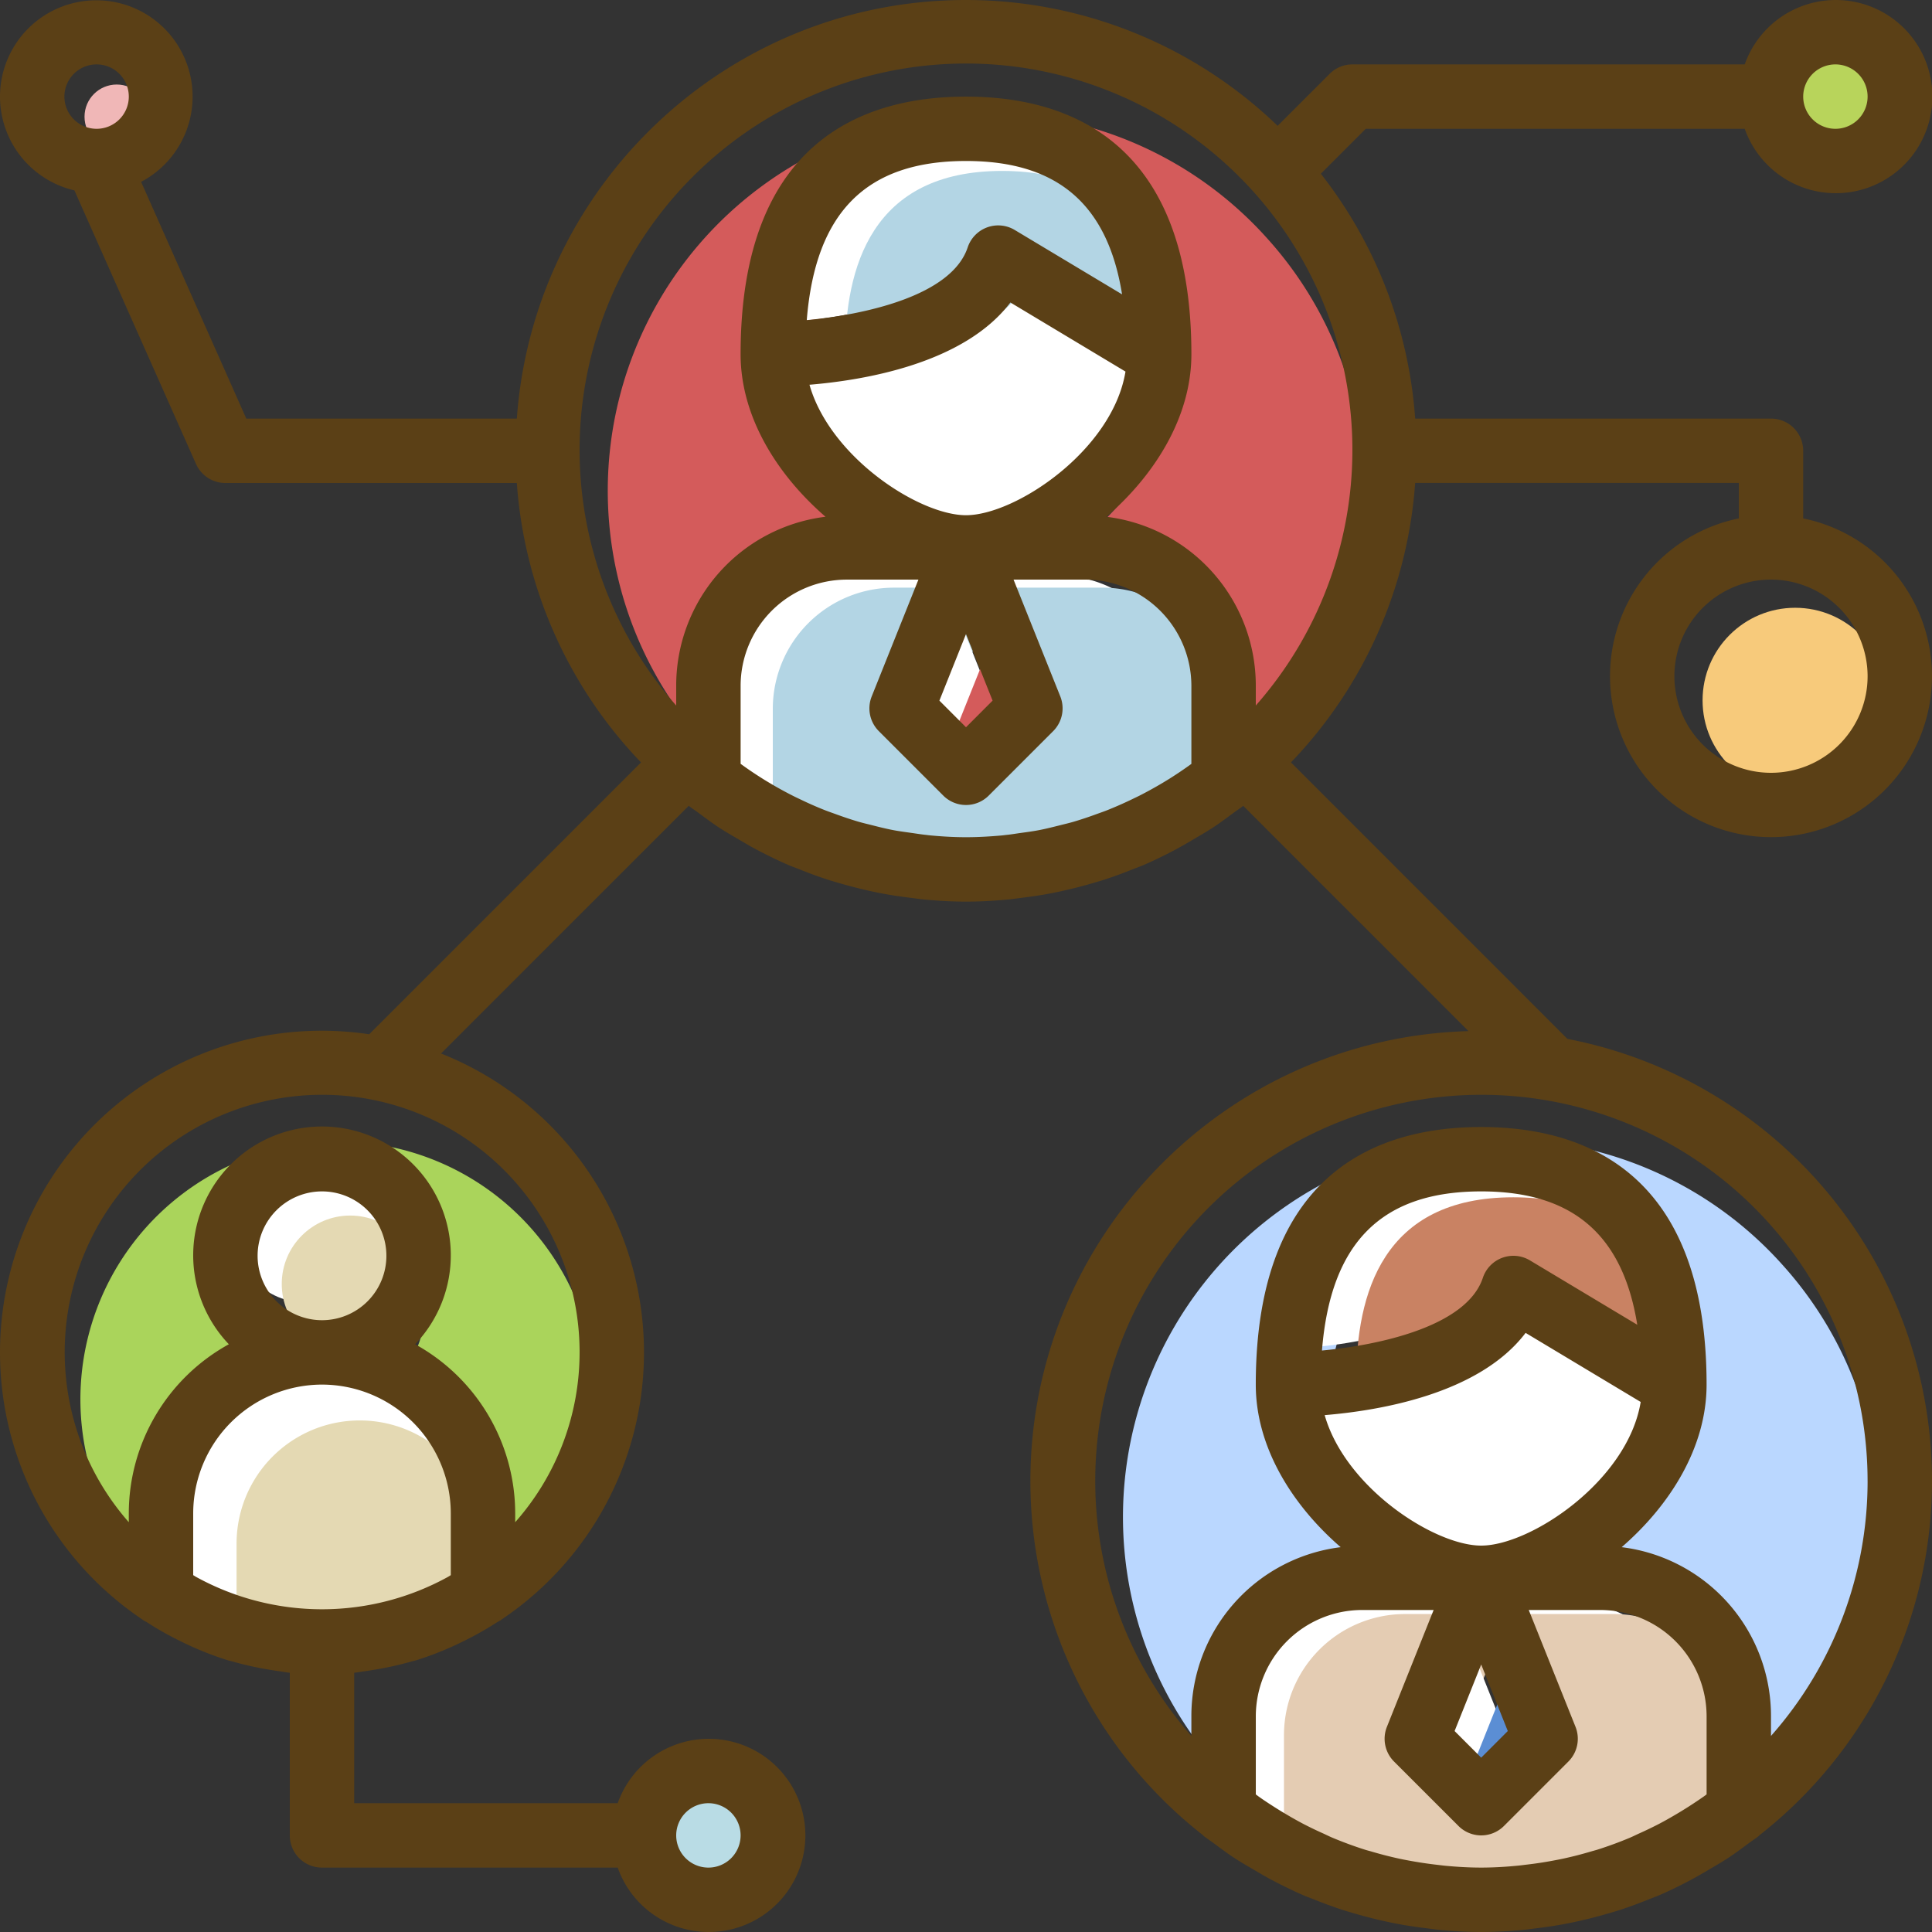 <svg xmlns="http://www.w3.org/2000/svg" width="490.841" height="490.841" viewBox="0 0 490.841 490.841">
    <rect x="0" y="0" width="490.841" height="490.841" fill="#333333" stroke="none"/>
    <defs>
        <style>
            .cls-1{fill:#d45b5b}.cls-2{fill:#fff}.cls-3{fill:#b3d5e4}.cls-4{fill:#aad45b}.cls-5{fill:#e4d9b3}.cls-6{fill:#b9dce5}.cls-7{fill:#f0b7b7}.cls-8{fill:#f7ca7b}.cls-9{fill:#b8d45b}.cls-10{fill:#bad7ff}.cls-11{fill:#e4ccb3}.cls-12{fill:#c98263}.cls-13{fill:#5b8ed4}.cls-14{fill:#5b4016}
        </style>
    </defs>
    <g id="pic_landing_page_1" data-name="pic_landing page_1" transform="translate(-715 -607)">
        <g id="Group_62" data-name="Group 62" transform="translate(869.41 635.632)">
            <path id="Path_43" d="M201.592 208.584c.651.259 1.316.488 1.967.732-.118-.044-.229-.1-.348-.14-.532-.2-1.087-.376-1.619-.592z" class="cls-1" data-name="Path 43" transform="translate(-140.968 -23.192)"/>
            <path id="Path_44" d="M177.961 195.326c-.1-.074-.192-.14-.281-.214.096.074.185.148.281.214z" class="cls-1" data-name="Path 44" transform="translate(-139.157 -22.172)"/>
            <path id="Path_45" d="M185.967 200.737c-.266-.163-.532-.318-.791-.481.259.163.524.318.791.481z" class="cls-1" data-name="Path 45" transform="translate(-139.725 -22.562)"/>
            <path id="Path_46" d="M294.767 200.256c-.266.163-.532.318-.791.481.259-.163.524-.318.791-.481z" class="cls-1" data-name="Path 46" transform="translate(-147.965 -22.562)"/>
            <path id="Path_47" d="M302.3 195.12l-.281.214c.093-.074.181-.147.281-.214z" class="cls-1" data-name="Path 47" transform="translate(-148.574 -22.173)"/>
            <path id="Path_48" d="M194.659 205.484c-.51-.244-1.02-.481-1.531-.732.51.259 1.028.488 1.531.732z" class="cls-1" data-name="Path 48" transform="translate(-140.327 -22.902)"/>
            <path id="Path_49" d="M286.739 204.752c-.5.259-1.02.488-1.531.732.51-.244 1.028-.473 1.531-.732z" class="cls-1" data-name="Path 49" transform="translate(-147.301 -22.902)"/>
            <path id="Path_50" d="M249.448 215.547c.237-.022.481-.037.717-.067-.118.015-.244.007-.362.022s-.237.037-.355.045z" class="cls-1" data-name="Path 50" transform="translate(-144.593 -23.715)"/>
            <path id="Path_51" d="M267.608 212.169c.569-.155 1.146-.3 1.715-.473-.355.1-.725.177-1.08.281-.214.059-.421.133-.635.192z" class="cls-1" data-name="Path 51" transform="translate(-145.968 -23.428)"/>
            <path id="Path_52" d="M276.272 209.316c.658-.244 1.324-.473 1.967-.732-.532.214-1.087.392-1.627.592a2.34 2.34 0 0 1-.34.14z" class="cls-1" data-name="Path 52" transform="translate(-146.624 -23.192)"/>
            <path id="Path_53" d="M258.656 214.261c.436-.081.865-.148 1.3-.237-.237.044-.481.067-.71.111-.198.037-.39.089-.59.126z" class="cls-1" data-name="Path 53" transform="translate(-145.29 -23.604)"/>
            <path id="Path_54" d="M229.776 215.48l.717.067c-.118-.007-.237-.037-.355-.044s-.244-.008-.362-.023z" class="cls-1" data-name="Path 54" transform="translate(-143.103 -23.715)"/>
            <path id="Path_55" d="M210.536 211.7c.569.17 1.146.318 1.715.473-.214-.059-.421-.133-.636-.192-.362-.108-.724-.174-1.079-.281z" class="cls-1" data-name="Path 55" transform="translate(-141.645 -23.428)"/>
            <path id="Path_56" d="M219.936 214.024c.429.089.865.155 1.3.237-.2-.037-.392-.089-.592-.126-.235-.044-.471-.067-.708-.111z" class="cls-1" data-name="Path 56" transform="translate(-142.357 -23.604)"/>
            <path id="Path_57" d="M253.336 214.99c1.649-.214 3.3-.414 4.917-.71-1.272.237-2.581.37-3.874.555-.348.044-.688.11-1.043.155z" class="cls-1" data-name="Path 57" transform="translate(-144.887 -23.624)"/>
            <path id="Path_58" d="M211.7 212c.214.059.421.133.636.192.614.17 1.25.288 1.871.451-.832-.214-1.675-.406-2.507-.643z" class="cls-1" data-name="Path 58" transform="translate(-141.734 -23.451)"/>
            <path id="Path_59" d="M254.472 214.824c1.294-.185 2.6-.318 3.874-.555.2-.037.392-.089.592-.126-1.479.275-2.98.474-4.466.681z" class="cls-1" data-name="Path 59" transform="translate(-144.973 -23.614)"/>
            <path id="Path_60" d="M221.344 214.28c1.619.3 3.268.5 4.917.71-.348-.044-.7-.111-1.043-.163-1.293-.177-2.602-.318-3.874-.547z" class="cls-1" data-name="Path 60" transform="translate(-142.464 -23.624)"/>
            <path id="Path_61" d="M265.584 212.643c.621-.155 1.257-.281 1.871-.451.214-.059.421-.133.636-.192-.829.237-1.671.429-2.507.643z" class="cls-1" data-name="Path 61" transform="translate(-145.815 -23.451)"/>
            <path id="Path_62" d="M240 215.962c2.95 0 5.856-.155 8.732-.414.118-.007.237-.037.355-.044-2.994.281-6.018.458-9.087.458z" class="cls-1" data-name="Path 62" transform="translate(-143.877 -23.717)"/>
            <path id="Path_63" d="M263.624 213.125a88.75 88.75 0 0 0 3.682-.917c-.614.17-1.25.288-1.871.451s-1.197.325-1.811.466z" class="cls-1" data-name="Path 63" transform="translate(-145.666 -23.467)"/>
            <path id="Path_64" d="M212.392 212.208c1.213.34 2.447.628 3.682.917-.606-.14-1.205-.311-1.812-.466s-1.256-.281-1.87-.451z" class="cls-1" data-name="Path 64" transform="translate(-141.786 -23.467)"/>
            <path id="Path_65" d="M275.76 209.527c.155-.059.318-.1.473-.163.118-.044.229-.1.348-.14-.274.111-.547.207-.821.303z" class="cls-1" data-name="Path 65" transform="translate(-146.586 -23.241)"/>
            <path id="Path_66" d="M197.783 206.99c-.436-.192-.85-.421-1.279-.614.429.2.843.424 1.279.614z" class="cls-1" data-name="Path 66" transform="translate(-140.583 -23.025)"/>
            <path id="Path_67" d="M273.144 210.426a90.706 90.706 0 0 0 2.891-1.05c-.155.059-.318.1-.473.163-.806.295-1.605.613-2.418.887z" class="cls-1" data-name="Path 67" transform="translate(-146.387 -23.252)"/>
            <path id="Path_68" d="M230.523 215.548c2.876.259 5.782.414 8.732.414-3.069 0-6.093-.177-9.087-.458.118.007.232.037.355.044z" class="cls-1" data-name="Path 68" transform="translate(-143.132 -23.717)"/>
            <path id="Path_69" d="M283.4 206.376c-.429.2-.85.421-1.279.614.428-.19.842-.414 1.279-.614z" class="cls-1" data-name="Path 69" transform="translate(-147.067 -23.025)"/>
            <path id="Path_70" d="M220.7 214.144c.2.037.392.089.592.126 1.272.237 2.581.37 3.874.555-1.49-.208-2.991-.407-4.466-.681z" class="cls-1" data-name="Path 70" transform="translate(-142.416 -23.614)"/>
            <path id="Path_71" d="M203.728 209.376c.961.362 1.922.717 2.891 1.05-.813-.274-1.612-.592-2.418-.887-.155-.052-.318-.104-.473-.163z" class="cls-1" data-name="Path 71" transform="translate(-141.13 -23.252)"/>
            <path id="Path_72" d="M248.732 215.552z" class="cls-1" data-name="Path 72" transform="translate(-143.877 -23.72)"/>
            <path id="Path_73" d="M203.352 209.232c.118.044.229.1.348.14.155.059.318.1.473.163-.273-.103-.547-.199-.821-.303z" class="cls-1" data-name="Path 73" transform="translate(-141.101 -23.242)"/>
            <path id="Path_74" d="M239.284 215.966z" class="cls-1" data-name="Path 74" transform="translate(-143.161 -23.72)"/>
            <path id="Path_75" d="M200.264 207.992c.414.17.806.377 1.227.547.532.214 1.087.392 1.627.592a96.87 96.87 0 0 1-2.854-1.139z" class="cls-1" data-name="Path 75" transform="translate(-140.867 -23.148)"/>
            <path id="Path_76" d="M276.648 209.139c.54-.2 1.087-.384 1.627-.592.414-.17.813-.377 1.227-.547-.946.384-1.893.769-2.854 1.139z" class="cls-1" data-name="Path 76" transform="translate(-146.653 -23.148)"/>
            <path id="Path_77" d="M278.408 208.467c1.154-.458 2.3-.924 3.423-1.427-.717.318-1.471.577-2.2.88-.41.18-.809.38-1.223.547z" class="cls-1" data-name="Path 77" transform="translate(-146.786 -23.075)"/>
            <path id="Path_78" d="M227.48 215.152c.71.089 1.4.229 2.122.3.118.015.244.007.362.022-.835-.074-1.656-.218-2.484-.322z" class="cls-1" data-name="Path 78" transform="translate(-142.929 -23.69)"/>
            <path id="Path_79" d="M197.888 207.04c1.131.5 2.277.969 3.423 1.427-.414-.17-.813-.377-1.227-.547-.725-.303-1.479-.555-2.196-.88z" class="cls-1" data-name="Path 79" transform="translate(-140.687 -23.075)"/>
            <path id="Path_80" d="M175.595 193.522v-.111c-1.678-1.316-3.357-2.632-4.947-4.059q3.128 2.806 6.492 5.331c-.148-.111-.274-.237-.421-.348-.363-.28-.762-.535-1.124-.813z" class="cls-1" data-name="Path 80" transform="translate(-138.624 -21.736)"/>
            <path id="Path_81" d="M269.464 211.606c1.146-.34 2.27-.717 3.4-1.094-.592.2-1.205.362-1.8.555-.543.17-1.064.384-1.6.539z" class="cls-1" data-name="Path 81" transform="translate(-146.109 -23.338)"/>
            <path id="Path_82" d="M206.856 210.512c1.131.377 2.255.762 3.4 1.094-.54-.163-1.057-.37-1.59-.54-.605-.192-1.218-.354-1.81-.554z" class="cls-1" data-name="Path 82" transform="translate(-141.367 -23.338)"/>
            <path id="Path_83" d="M232.123 8a96.028 96.028 0 0 0-64.1 167.616c1.59 1.427 3.268 2.743 4.947 4.059v-21.553a31.82 31.82 0 0 1 31.817-31.817h27.336c-15.683 0-44.364-19.86-44.364-44.364s7.394-51.759 44.364-51.759 44.364 27.255 44.364 51.759-28.682 44.364-44.364 44.364h27.336a31.82 31.82 0 0 1 31.817 31.817v21.554c1.678-1.316 3.357-2.632 4.947-4.059a95.774 95.774 0 0 0 7.394-135.592A95.816 95.816 0 0 0 232.123 8z" class="cls-1" data-name="Path 83" transform="translate(-136 -8)"/>
            <path id="Path_84" d="M303.873 193.4v.111c-.362.288-.762.532-1.131.813-.148.111-.274.237-.421.348q3.372-2.529 6.492-5.331c-1.583 1.43-3.262 2.746-4.94 4.059z" class="cls-1" data-name="Path 84" transform="translate(-148.597 -21.735)"/>
            <path id="Path_85" d="M300.576 196.207c.436-.311.9-.584 1.331-.909.1-.074.192-.141.281-.214.148-.111.274-.237.422-.348-.666.51-1.354.983-2.034 1.471z" class="cls-1" data-name="Path 85" transform="translate(-148.465 -22.144)"/>
            <path id="Path_86" d="M295.475 199.441c-.222.14-.421.3-.643.444a97.096 97.096 0 0 0 6.64-4.533c-.429.318-.895.592-1.331.909-1.531 1.095-3.069 2.167-4.666 3.18z" class="cls-1" data-name="Path 86" transform="translate(-148.03 -22.19)"/>
            <path id="Path_87" d="M268.3 211.933c.355-.1.725-.17 1.079-.281.54-.163 1.057-.37 1.59-.54-.884.281-1.769.562-2.669.821z" class="cls-1" data-name="Path 87" transform="translate(-146.02 -23.384)"/>
            <path id="Path_88" d="M283.5 206.314c.532-.244 1.057-.51 1.582-.762-.17.081-.355.155-.525.237-.357.162-.698.355-1.057.525z" class="cls-1" data-name="Path 88" transform="translate(-147.172 -22.963)"/>
            <path id="Path_89" d="M284.64 205.679c.17-.081.355-.148.525-.237.51-.244 1.02-.481 1.531-.732.311-.155.6-.348.909-.51a85.254 85.254 0 0 1-2.965 1.479z" class="cls-1" data-name="Path 89" transform="translate(-147.258 -22.86)"/>
            <path id="Path_90" d="M292.728 201.344c.377-.222.776-.414 1.146-.643.266-.163.532-.318.791-.481.222-.14.429-.3.643-.444-.842.54-1.708 1.05-2.58 1.568z" class="cls-1" data-name="Path 90" transform="translate(-147.871 -22.525)"/>
            <path id="Path_91" d="M287.773 203.941c-.311.163-.6.348-.909.51a96.105 96.105 0 0 0 6.566-3.675c-.37.229-.769.421-1.146.643a101.173 101.173 0 0 1-4.511 2.522z" class="cls-1" data-name="Path 91" transform="translate(-147.427 -22.601)"/>
            <path id="Path_92" d="M260.064 213.962c1.109-.214 2.2-.5 3.29-.762-.436.1-.88.192-1.316.288-.665.141-1.309.341-1.974.474z" class="cls-1" data-name="Path 92" transform="translate(-145.397 -23.542)"/>
            <path id="Path_93" d="M250.224 215.447c.969-.1 1.915-.274 2.876-.4-.251.03-.5.067-.754.1-.71.086-1.405.234-2.122.3z" class="cls-1" data-name="Path 93" transform="translate(-144.651 -23.682)"/>
            <path id="Path_94" d="M208.808 211.112c.54.17 1.05.384 1.59.54.355.1.725.177 1.08.281-.895-.259-1.778-.54-2.67-.821z" class="cls-1" data-name="Path 94" transform="translate(-141.515 -23.384)"/>
            <path id="Path_95" d="M249.832 215.477c.118-.015.244-.007.362-.022.717-.074 1.4-.214 2.122-.3-.828.101-1.648.245-2.484.322z" class="cls-1" data-name="Path 95" transform="translate(-144.622 -23.69)"/>
            <path id="Path_96" d="M194.784 205.544c.525.251 1.05.518 1.582.762-.355-.163-.7-.355-1.057-.525-.17-.081-.348-.148-.525-.237z" class="cls-1" data-name="Path 96" transform="translate(-140.452 -22.962)"/>
            <path id="Path_97" d="M216.376 213.2c1.094.259 2.181.54 3.29.762-.665-.133-1.309-.325-1.974-.473-.436-.097-.88-.189-1.316-.289z" class="cls-1" data-name="Path 97" transform="translate(-142.088 -23.542)"/>
            <path id="Path_98" d="M192.152 204.2c.311.163.6.348.909.51.5.259 1.02.488 1.531.732.17.081.355.155.525.237a85.254 85.254 0 0 1-2.965-1.479z" class="cls-1" data-name="Path 98" transform="translate(-140.253 -22.86)"/>
            <path id="Path_99" d="M187.178 201.419c-.377-.222-.776-.414-1.146-.643a96.966 96.966 0 0 0 6.566 3.675c-.311-.155-.6-.348-.909-.51a98.978 98.978 0 0 1-4.511-2.522z" class="cls-1" data-name="Path 99" transform="translate(-139.789 -22.601)"/>
            <path id="Path_100" d="M226.664 215.048c.961.126 1.908.3 2.876.4-.717-.074-1.4-.214-2.122-.3-.251-.033-.503-.063-.754-.1z" class="cls-1" data-name="Path 100" transform="translate(-142.867 -23.682)"/>
            <path id="Path_101" d="M217.8 213.512c.665.148 1.309.34 1.974.473.237.044.481.067.71.111-.902-.17-1.789-.396-2.684-.584z" class="cls-1" data-name="Path 101" transform="translate(-142.196 -23.566)"/>
            <path id="Path_102" d="M179.315 196.253c-.436-.311-.9-.584-1.331-.909a96.38 96.38 0 0 0 6.64 4.533c-.222-.14-.429-.3-.643-.444-1.598-1.006-3.136-2.078-4.666-3.18z" class="cls-1" data-name="Path 102" transform="translate(-139.18 -22.19)"/>
            <path id="Path_103" d="M177.224 194.744c.148.111.274.237.421.348l.281.214c.429.318.895.592 1.331.909-.68-.495-1.368-.968-2.033-1.471z" class="cls-1" data-name="Path 103" transform="translate(-139.122 -22.144)"/>
            <path id="Path_104" d="M259.3 214.1c.237-.044.481-.059.71-.111.665-.133 1.309-.325 1.974-.473-.899.184-1.784.41-2.684.584z" class="cls-1" data-name="Path 104" transform="translate(-145.339 -23.566)"/>
            <path id="Path_105" d="M184.472 199.776c.222.14.421.3.643.444.266.163.532.318.791.481.37.229.769.421 1.146.643-.865-.518-1.73-1.028-2.58-1.568z" class="cls-1" data-name="Path 105" transform="translate(-139.671 -22.525)"/>
            <path id="Path_106" d="M303.907 193.855v-.111c-.384.3-.739.636-1.131.932.37-.289.769-.54 1.131-.821z" class="cls-1" data-name="Path 106" transform="translate(-148.632 -22.068)"/>
            <path id="Path_107" d="M225.528 214.88c.348.052.7.111 1.043.163.251.03.5.067.754.1-.599-.078-1.191-.182-1.797-.263z" class="cls-1" data-name="Path 107" transform="translate(-142.781 -23.669)"/>
            <path id="Path_108" d="M214.416 212.7c.606.155 1.2.325 1.812.466.436.1.88.192 1.316.288-1.05-.233-2.093-.492-3.128-.754z" class="cls-1" data-name="Path 108" transform="translate(-141.939 -23.504)"/>
            <path id="Path_109" d="M300.194 196.328z" class="cls-1" data-name="Path 109" transform="translate(-148.083 -22.264)"/>
            <path id="Path_110" d="M204.24 209.552c.806.3 1.6.614 2.418.887.592.2 1.205.362 1.8.555a92.254 92.254 0 0 1-4.218-1.442z" class="cls-1" data-name="Path 110" transform="translate(-141.169 -23.266)"/>
            <path id="Path_111" d="M252.52 215.131c.251-.03.5-.067.754-.1.348-.044.7-.111 1.043-.163-.599.093-1.191.196-1.797.263z" class="cls-1" data-name="Path 111" transform="translate(-144.825 -23.669)"/>
            <path id="Path_112" d="M187.272 201.472q2.218 1.32 4.51 2.521-2.295-1.193-4.51-2.521z" class="cls-1" data-name="Path 112" transform="translate(-139.883 -22.654)"/>
            <path id="Path_113" d="M262.2 213.45c.436-.1.88-.185 1.316-.288.606-.14 1.205-.311 1.812-.466a87.407 87.407 0 0 1-3.128.754z" class="cls-1" data-name="Path 113" transform="translate(-145.559 -23.504)"/>
            <path id="Path_114" d="M292.358 201.472q-2.218 1.32-4.51 2.521a98.393 98.393 0 0 0 4.51-2.521z" class="cls-1" data-name="Path 114" transform="translate(-147.501 -22.654)"/>
        </g>
        <path id="Path_163" d="M244.467 206.822c.587-.072 1.16-.165 1.739-.251 1.446-.2 2.892-.394 4.316-.659.873-.165 1.732-.372 2.6-.565a84.49 84.49 0 0 0 3.028-.73c.809-.208 1.625-.4 2.427-.623.873-.251 1.732-.523 2.591-.795a84.394 84.394 0 0 0 4.087-1.4c.265-.1.53-.193.795-.293a90.87 90.87 0 0 0 2.756-1.1q2.223-.923 4.4-1.961a95.87 95.87 0 0 0 2.87-1.432 99.018 99.018 0 0 0 4.366-2.441c.837-.5 1.682-.995 2.505-1.518a97.475 97.475 0 0 0 4.517-3.085c.659-.472 1.324-.931 1.968-1.417.379-.286.723-.608 1.1-.9v-20.865A30.774 30.774 0 0 0 259.727 136h-26.463l14.316 35.79-14.316 14.316-14.316-14.316L233.264 136H206.8a30.8 30.8 0 0 0-30.8 30.8v20.866c.372.293.716.616 1.1.9.644.487 1.31.945 1.968 1.417a96.095 96.095 0 0 0 4.517 3.085c.823.523 1.668 1.016 2.505 1.518q2.147 1.278 4.366 2.441c.945.494 1.9.966 2.87 1.432a84.372 84.372 0 0 0 4.4 1.961c.916.379 1.832.752 2.756 1.1.265.1.53.193.795.293 1.346.5 2.713.959 4.087 1.4.859.272 1.718.544 2.591.795.8.229 1.618.415 2.427.623q1.5.387 3.028.73c.866.193 1.725.4 2.6.565 1.424.265 2.87.458 4.316.659.58.079 1.16.179 1.739.251.8.1 1.6.236 2.405.308 2.906.265 5.834.437 8.8.437s5.9-.172 8.8-.444c.8-.079 1.595-.215 2.397-.315z" class="cls-2" data-name="Path 163" transform="translate(724.088 617.23)"/>
        <path id="Path_115" d="M244.467 206.822c.587-.072 1.16-.165 1.739-.251 1.446-.2 2.892-.394 4.316-.659.873-.165 1.732-.372 2.6-.565a84.49 84.49 0 0 0 3.028-.73c.809-.208 1.625-.4 2.427-.623.873-.251 1.732-.523 2.591-.795a84.394 84.394 0 0 0 4.087-1.4c.265-.1.53-.193.795-.293a90.87 90.87 0 0 0 2.756-1.1q2.223-.923 4.4-1.961a95.87 95.87 0 0 0 2.87-1.432 99.018 99.018 0 0 0 4.366-2.441c.837-.5 1.682-.995 2.505-1.518a97.475 97.475 0 0 0 4.517-3.085c.659-.472 1.324-.931 1.968-1.417.379-.286.723-.608 1.1-.9v-20.865A30.774 30.774 0 0 0 259.727 136h-26.463l14.316 35.79-14.316 14.316-14.316-14.316L233.264 136H206.8a30.8 30.8 0 0 0-30.8 30.8v20.866c.372.293.716.616 1.1.9.644.487 1.31.945 1.968 1.417a96.095 96.095 0 0 0 4.517 3.085c.823.523 1.668 1.016 2.505 1.518q2.147 1.278 4.366 2.441c.945.494 1.9.966 2.87 1.432a84.372 84.372 0 0 0 4.4 1.961c.916.379 1.832.752 2.756 1.1.265.1.53.193.795.293 1.346.5 2.713.959 4.087 1.4.859.272 1.718.544 2.591.795.8.229 1.618.415 2.427.623q1.5.387 3.028.73c.866.193 1.725.4 2.6.565 1.424.265 2.87.458 4.316.659.58.079 1.16.179 1.739.251.8.1 1.6.236 2.405.308 2.906.265 5.834.437 8.8.437s5.9-.172 8.8-.444c.8-.079 1.595-.215 2.397-.315z" class="cls-3" data-name="Path 115" transform="translate(735.336 620.298)"/>
        <g id="Group_63" data-name="Group 63" transform="translate(894.975 805.111)">
            <path id="Path_116" d="M195.36 205.8c.393.188.769.4 1.17.581.475.221.941.466 1.415.679.794.352 1.628.638 2.438.973q-2.552-1.043-5.023-2.233z" class="cls-1" data-name="Path 116" transform="translate(-175.563 -193.464)"/>
            <path id="Path_117" d="M179.424 196.328c1.693 1.219 3.395 2.405 5.162 3.526a106.22 106.22 0 0 1-5.162-3.526z" class="cls-1" data-name="Path 117" transform="translate(-175.923 -193.677)"/>
            <path id="Path_118" d="M279.736 208.041c.81-.335 1.636-.622 2.438-.974.483-.213.941-.466 1.415-.679.393-.18.777-.393 1.17-.581q-2.479 1.179-5.023 2.234z" class="cls-1" data-name="Path 118" transform="translate(-173.657 -193.463)"/>
            <path id="Path_119" d="M271.192 211.147c.663-.213 1.342-.393 2-.614.9-.3 1.783-.654 2.675-.982a101.254 101.254 0 0 1-4.675 1.596z" class="cls-1" data-name="Path 119" transform="translate(-173.85 -193.379)"/>
            <path id="Path_120" d="M177.252 194.767c-.434-.327-.826-.7-1.252-1.031v.123c.4.319.843.597 1.252.908z" class="cls-1" data-name="Path 120" transform="translate(-176 -193.736)"/>
        </g>
        <path id="Path_162" d="M238.558 58.6l33.256 19.953c0-22.042-6.651-46.558-39.907-46.558S192 56.516 192 78.558c0 0 39.907 0 46.558-19.958z" class="cls-2" data-name="Path 162" transform="translate(720.307 610.249)"/>
        <path id="Path_121" d="M290.168 88.542L249.265 64C241.084 88.542 192 88.542 192 88.542c0 27.111 31.733 49.084 49.084 49.084s49.084-21.973 49.084-49.084z" class="cls-2" data-name="Path 121" transform="translate(719.336 608.445)"/>
        <path id="Path_122" d="M238.558 58.6l33.256 19.953c0-22.042-6.651-46.558-39.907-46.558S192 56.516 192 78.558c0 0 39.907 0 46.558-19.958z" class="cls-3" data-name="Path 122" transform="translate(737.691 618.43)"/>
        <path id="Path_164" d="M233.717 170.008l9.717-9.717L233.717 136 224 160.292z" class="cls-2" data-name="Path 164" transform="translate(726.19 631.283)"/>
        <path id="Path_123" d="M233.717 170.008l9.717-9.717L233.717 136 224 160.292z" class="cls-1" data-name="Path 123" transform="translate(733.348 633.328)"/>
        <path id="Path_124" d="M387.431 470.144c-2 .376-4.041.671-6.095.933 2.045-.27 4.082-.557 6.095-.933z" class="cls-1" data-name="Path 124" transform="translate(723.612 617.618)"/>
        <path id="Path_125" d="M325.919 463.055c-.483-.213-.941-.466-1.415-.679.474.224.933.466 1.415.679z" class="cls-1" data-name="Path 125" transform="translate(722.329 617.443)"/>
        <path id="Path_126" d="M354.8 471.069c-2.045-.262-4.082-.556-6.095-.933 2.011.385 4.048.671 6.095.933z" class="cls-1" data-name="Path 126" transform="translate(722.875 617.618)"/>
        <path id="Path_127" d="M378.054 471.5c-3.313.311-6.659.507-10.054.507 3.4.004 6.741-.192 10.054-.507z" class="cls-1" data-name="Path 127" transform="translate(723.311 617.649)"/>
        <path id="Path_128" d="M396.4 468c-1.579.442-3.166.851-4.777 1.227 1.613-.376 3.2-.777 4.777-1.227z" class="cls-1" data-name="Path 128" transform="translate(723.845 617.57)"/>
        <path id="Path_129" d="M368.222 472.011c-3.4 0-6.741-.2-10.054-.507 3.313.311 6.659.507 10.054.507z" class="cls-1" data-name="Path 129" transform="translate(723.089 617.649)"/>
        <path id="Path_130" d="M404.727 465.232c-1.194.45-2.372.908-3.583 1.309 1.211-.409 2.397-.859 3.583-1.309z" class="cls-1" data-name="Path 130" transform="translate(724.06 617.507)"/>
        <path id="Path_131" d="M334.935 466.541c-1.211-.409-2.4-.867-3.583-1.309 1.186.45 2.372.9 3.583 1.309z" class="cls-1" data-name="Path 131" transform="translate(722.483 617.507)"/>
        <path id="Path_132" d="M344.482 469.227q-2.405-.564-4.778-1.227c1.579.45 3.166.851 4.778 1.227z" class="cls-1" data-name="Path 132" transform="translate(722.672 617.57)"/>
        <path id="Path_133" d="M411.535 462.376c-.474.221-.941.466-1.415.679.475-.213.933-.455 1.415-.679z" class="cls-1" data-name="Path 133" transform="translate(724.262 617.443)"/>
        <path id="Path_134" d="M358.247 471.514c-1.211-.115-2.389-.311-3.583-.466 1.194.152 2.372.352 3.583.466z" class="cls-1" data-name="Path 134" transform="translate(723.01 617.638)"/>
        <path id="Path_135" d="M381.415 471.048c-1.194.155-2.381.352-3.583.466 1.211-.114 2.389-.314 3.583-.466z" class="cls-1" data-name="Path 135" transform="translate(723.533 617.638)"/>
        <path id="Path_136" d="M410.235 463.04c-1.824.818-3.706 1.522-5.587 2.241 1.882-.711 3.763-1.431 5.587-2.241z" class="cls-1" data-name="Path 136" transform="translate(724.139 617.458)"/>
        <path id="Path_137" d="M401.254 466.512c-1.628.556-3.289 1.047-4.957 1.522 1.668-.475 3.32-.974 4.957-1.522z" class="cls-1" data-name="Path 137" transform="translate(723.95 617.536)"/>
        <path id="Path_138" d="M391.722 469.2c-1.473.344-2.937.679-4.434.957a95.97 95.97 0 0 0 4.434-.957z" class="cls-1" data-name="Path 138" transform="translate(723.747 617.597)"/>
        <path id="Path_139" d="M339.814 468.034a100.688 100.688 0 0 1-4.957-1.522 112.38 112.38 0 0 0 4.957 1.522z" class="cls-1" data-name="Path 139" transform="translate(722.563 617.536)"/>
        <path id="Path_140" d="M348.8 470.165c-1.489-.278-2.961-.614-4.434-.957 1.475.335 2.947.671 4.434.957z" class="cls-1" data-name="Path 140" transform="translate(722.777 617.597)"/>
        <path id="Path_141" d="M331.475 465.281c-1.882-.712-3.763-1.423-5.587-2.241 1.824.81 3.706 1.53 5.587 2.241z" class="cls-1" data-name="Path 141" transform="translate(722.36 617.458)"/>
        <path id="Path_147" d="M110.3 401.344a72.277 72.277 0 0 1-9.031 3.534 74.081 74.081 0 0 0 9.031-3.534z" class="cls-1" data-name="Path 147" transform="translate(717.287 616.064)"/>
        <path id="Path_148" d="M37.11 365.885A36.392 36.392 0 0 1 73.5 329.5a21.833 21.833 0 1 1 21.83-21.835A21.831 21.831 0 0 1 73.5 329.5a36.392 36.392 0 0 1 36.388 36.388v18.063a66.9 66.9 0 0 1-7.343 4.192 65.5 65.5 0 1 0-58.089 0 65.735 65.735 0 0 1-7.343-4.192z" class="cls-4" data-name="Path 148" transform="translate(727.428 633.079)"/>
        <path id="Path_149" d="M58.927 404.878a73.055 73.055 0 0 1-9.031-3.534 74.081 74.081 0 0 0 9.031 3.534z" class="cls-1" data-name="Path 149" transform="translate(716.127 616.064)"/>
        <path id="Path_150" d="M101.431 404.808a74.148 74.148 0 0 1-9.367 2.152 72.448 72.448 0 0 0 9.367-2.152z" class="cls-1" data-name="Path 150" transform="translate(717.079 616.142)"/>
        <path id="Path_151" d="M80 408.017a73.941 73.941 0 0 0 9.948-.753 73.941 73.941 0 0 1-9.948.753z" class="cls-1" data-name="Path 151" transform="translate(716.807 616.198)"/>
        <path id="Path_152" d="M80.22 408.017a73.941 73.941 0 0 1-9.948-.753 73.941 73.941 0 0 0 9.948.753z" class="cls-1" data-name="Path 152" transform="translate(716.587 616.198)"/>
        <path id="Path_153" d="M68.143 406.96a72.443 72.443 0 0 1-9.367-2.152 72.443 72.443 0 0 0 9.367 2.152z" class="cls-1" data-name="Path 153" transform="translate(716.327 616.142)"/>
        <ellipse id="Ellipse_10" cx="18.752" cy="18.752" class="cls-2" data-name="Ellipse 10" rx="18.752" ry="18.752" transform="translate(774.191 900.482)"/>
        <path id="Path_165" d="M83.945 395.855a59.8 59.8 0 0 0 7.732-1.776.074.074 0 0 1 .034-.007 60.3 60.3 0 0 0 7.455-2.917 39.68 39.68 0 0 0 1.54-.743 61 61 0 0 0 6.813-3.889v-16.76a33.763 33.763 0 0 0-67.526 0v16.76a62.078 62.078 0 0 0 6.813 3.889c.513.257 1.02.5 1.54.743a59.664 59.664 0 0 0 7.455 2.917.073.073 0 0 0 .034.007 61.209 61.209 0 0 0 7.732 1.776c.655.108 1.31.209 1.972.3a62.523 62.523 0 0 0 8.225.615 61.019 61.019 0 0 0 8.211-.621c.66-.085 1.315-.186 1.97-.294z" class="cls-2" data-name="Path 165" transform="translate(721.818 620.635)"/>
        <circle id="Ellipse_5" cx="17.384" cy="17.384" r="17.384" class="cls-5" data-name="Ellipse 5" transform="translate(786.581 915.821)"/>
        <g id="Group_67" data-name="Group 67" transform="translate(764.158 1016.508)">
            <path id="Path_154" d="M101.273 404.8a.089.089 0 0 1-.041.008.088.088 0 0 0 .041-.008z" class="cls-1" data-name="Path 154" transform="translate(-46.871 -400.366)"/>
            <path id="Path_155" d="M92.117 406.912z" class="cls-1" data-name="Path 155" transform="translate(-47.131 -400.318)"/>
            <path id="Path_156" d="M111.969 400.464c-.622.311-1.235.605-1.865.9.63-.295 1.243-.597 1.865-.9z" class="cls-1" data-name="Path 156" transform="translate(-46.671 -400.464)"/>
            <path id="Path_157" d="M70.325 407.272z" class="cls-1" data-name="Path 157" transform="translate(-47.623 -400.319)"/>
            <path id="Path_158" d="M49.937 401.364a47.806 47.806 0 0 1-1.865-.9c.622.303 1.235.605 1.865.9z" class="cls-1" data-name="Path 158" transform="translate(-48.072 -400.464)"/>
            <path id="Path_159" d="M58.777 404.808a.089.089 0 0 0-.041-.008.061.061 0 0 0 .041.008z" class="cls-1" data-name="Path 159" transform="translate(-47.831 -400.366)"/>
        </g>
        <path id="Path_160" d="M80.737 391.487a55.438 55.438 0 0 0 7.168-1.646.068.068 0 0 1 .031-.006 55.91 55.91 0 0 0 6.911-2.7c.482-.219.958-.451 1.427-.689a56.555 56.555 0 0 0 6.316-3.606V367.3a31.3 31.3 0 0 0-62.6 0v15.537a57.547 57.547 0 0 0 6.316 3.606c.476.238.945.463 1.427.689a55.314 55.314 0 0 0 6.911 2.7.068.068 0 0 0 .031.006 56.737 56.737 0 0 0 7.168 1.646c.607.1 1.214.194 1.828.282a57.965 57.965 0 0 0 7.625.57 56.575 56.575 0 0 0 7.612-.576 51.934 51.934 0 0 0 1.829-.273z" class="cls-5" data-name="Path 160" transform="translate(735.111 631.876)"/>
        <g id="Group_68" data-name="Group 68" transform="translate(736.474 622.339)">
            <circle id="Ellipse_6" cx="11.248" cy="11.248" r="11.248" class="cls-6" data-name="Ellipse 6" transform="translate(149.297 441.757)"/>
            <circle id="Ellipse_7" cx="8.181" cy="8.181" r="8.181" class="cls-7" data-name="Ellipse 7" transform="translate(0 6.136)"/>
            <circle id="Ellipse_8" cx="23.519" cy="23.519" r="23.519" class="cls-8" data-name="Ellipse 8" transform="translate(411.079 139.072)"/>
            <circle id="Ellipse_9" cx="11.248" cy="11.248" r="11.248" class="cls-9" data-name="Ellipse 9" transform="translate(435.621)"/>
        </g>
        <g id="Group_70" data-name="Group 70" transform="translate(1000.301 896.391)">
            <g id="Group_69" data-name="Group 69">
                <path id="Path_43-2" d="M201.592 208.584c.651.259 1.316.488 1.967.732-.118-.044-.229-.1-.348-.14-.532-.2-1.087-.376-1.619-.592z" class="cls-10" data-name="Path 43" transform="translate(-140.968 -23.192)"/>
                <path id="Path_44-2" d="M177.961 195.326c-.1-.074-.192-.14-.281-.214.096.074.185.148.281.214z" class="cls-10" data-name="Path 44" transform="translate(-139.157 -22.172)"/>
                <path id="Path_45-2" d="M185.967 200.737c-.266-.163-.532-.318-.791-.481.259.163.524.318.791.481z" class="cls-10" data-name="Path 45" transform="translate(-139.725 -22.562)"/>
                <path id="Path_46-2" d="M294.767 200.256c-.266.163-.532.318-.791.481.259-.163.524-.318.791-.481z" class="cls-10" data-name="Path 46" transform="translate(-147.965 -22.562)"/>
                <path id="Path_47-2" d="M302.3 195.12l-.281.214c.093-.074.181-.147.281-.214z" class="cls-10" data-name="Path 47" transform="translate(-148.574 -22.173)"/>
                <path id="Path_48-2" d="M194.659 205.484c-.51-.244-1.02-.481-1.531-.732.51.259 1.028.488 1.531.732z" class="cls-10" data-name="Path 48" transform="translate(-140.327 -22.902)"/>
                <path id="Path_49-2" d="M286.739 204.752c-.5.259-1.02.488-1.531.732.51-.244 1.028-.473 1.531-.732z" class="cls-10" data-name="Path 49" transform="translate(-147.301 -22.902)"/>
                <path id="Path_50-2" d="M249.448 215.547c.237-.022.481-.037.717-.067-.118.015-.244.007-.362.022s-.237.037-.355.045z" class="cls-10" data-name="Path 50" transform="translate(-144.593 -23.715)"/>
                <path id="Path_51-2" d="M267.608 212.169c.569-.155 1.146-.3 1.715-.473-.355.1-.725.177-1.08.281-.214.059-.421.133-.635.192z" class="cls-10" data-name="Path 51" transform="translate(-145.968 -23.428)"/>
                <path id="Path_52-2" d="M276.272 209.316c.658-.244 1.324-.473 1.967-.732-.532.214-1.087.392-1.627.592a2.34 2.34 0 0 1-.34.14z" class="cls-10" data-name="Path 52" transform="translate(-146.624 -23.192)"/>
                <path id="Path_53-2" d="M258.656 214.261c.436-.081.865-.148 1.3-.237-.237.044-.481.067-.71.111-.198.037-.39.089-.59.126z" class="cls-10" data-name="Path 53" transform="translate(-145.29 -23.604)"/>
                <path id="Path_54-2" d="M229.776 215.48l.717.067c-.118-.007-.237-.037-.355-.044s-.244-.008-.362-.023z" class="cls-10" data-name="Path 54" transform="translate(-143.103 -23.715)"/>
                <path id="Path_55-2" d="M210.536 211.7c.569.17 1.146.318 1.715.473-.214-.059-.421-.133-.636-.192-.362-.108-.724-.174-1.079-.281z" class="cls-10" data-name="Path 55" transform="translate(-141.645 -23.428)"/>
                <path id="Path_56-2" d="M219.936 214.024c.429.089.865.155 1.3.237-.2-.037-.392-.089-.592-.126-.235-.044-.471-.067-.708-.111z" class="cls-10" data-name="Path 56" transform="translate(-142.357 -23.604)"/>
                <path id="Path_57-2" d="M253.336 214.99c1.649-.214 3.3-.414 4.917-.71-1.272.237-2.581.37-3.874.555-.348.044-.688.11-1.043.155z" class="cls-10" data-name="Path 57" transform="translate(-144.887 -23.624)"/>
                <path id="Path_58-2" d="M211.7 212c.214.059.421.133.636.192.614.17 1.25.288 1.871.451-.832-.214-1.675-.406-2.507-.643z" class="cls-10" data-name="Path 58" transform="translate(-141.734 -23.451)"/>
                <path id="Path_59-2" d="M254.472 214.824c1.294-.185 2.6-.318 3.874-.555.2-.037.392-.089.592-.126-1.479.275-2.98.474-4.466.681z" class="cls-10" data-name="Path 59" transform="translate(-144.973 -23.614)"/>
                <path id="Path_60-2" d="M221.344 214.28c1.619.3 3.268.5 4.917.71-.348-.044-.7-.111-1.043-.163-1.293-.177-2.602-.318-3.874-.547z" class="cls-10" data-name="Path 60" transform="translate(-142.464 -23.624)"/>
                <path id="Path_61-2" d="M265.584 212.643c.621-.155 1.257-.281 1.871-.451.214-.059.421-.133.636-.192-.829.237-1.671.429-2.507.643z" class="cls-10" data-name="Path 61" transform="translate(-145.815 -23.451)"/>
                <path id="Path_62-2" d="M240 215.962c2.95 0 5.856-.155 8.732-.414.118-.007.237-.037.355-.044-2.994.281-6.018.458-9.087.458z" class="cls-10" data-name="Path 62" transform="translate(-143.877 -23.717)"/>
                <path id="Path_63-2" d="M263.624 213.125a88.75 88.75 0 0 0 3.682-.917c-.614.17-1.25.288-1.871.451s-1.197.325-1.811.466z" class="cls-10" data-name="Path 63" transform="translate(-145.666 -23.467)"/>
                <path id="Path_64-2" d="M212.392 212.208c1.213.34 2.447.628 3.682.917-.606-.14-1.205-.311-1.812-.466s-1.256-.281-1.87-.451z" class="cls-10" data-name="Path 64" transform="translate(-141.786 -23.467)"/>
                <path id="Path_65-2" d="M275.76 209.527c.155-.059.318-.1.473-.163.118-.044.229-.1.348-.14-.274.111-.547.207-.821.303z" class="cls-10" data-name="Path 65" transform="translate(-146.586 -23.241)"/>
                <path id="Path_66-2" d="M197.783 206.99c-.436-.192-.85-.421-1.279-.614.429.2.843.424 1.279.614z" class="cls-10" data-name="Path 66" transform="translate(-140.583 -23.025)"/>
                <path id="Path_67-2" d="M273.144 210.426a90.706 90.706 0 0 0 2.891-1.05c-.155.059-.318.1-.473.163-.806.295-1.605.613-2.418.887z" class="cls-10" data-name="Path 67" transform="translate(-146.387 -23.252)"/>
                <path id="Path_68-2" d="M230.523 215.548c2.876.259 5.782.414 8.732.414-3.069 0-6.093-.177-9.087-.458.118.007.232.037.355.044z" class="cls-10" data-name="Path 68" transform="translate(-143.132 -23.717)"/>
                <path id="Path_69-2" d="M283.4 206.376c-.429.2-.85.421-1.279.614.428-.19.842-.414 1.279-.614z" class="cls-10" data-name="Path 69" transform="translate(-147.067 -23.025)"/>
                <path id="Path_70-2" d="M220.7 214.144c.2.037.392.089.592.126 1.272.237 2.581.37 3.874.555-1.49-.208-2.991-.407-4.466-.681z" class="cls-10" data-name="Path 70" transform="translate(-142.416 -23.614)"/>
                <path id="Path_71-2" d="M203.728 209.376c.961.362 1.922.717 2.891 1.05-.813-.274-1.612-.592-2.418-.887-.155-.052-.318-.104-.473-.163z" class="cls-10" data-name="Path 71" transform="translate(-141.13 -23.252)"/>
                <path id="Path_72-2" d="M248.732 215.552z" class="cls-10" data-name="Path 72" transform="translate(-143.877 -23.72)"/>
                <path id="Path_73-2" d="M203.352 209.232c.118.044.229.1.348.14.155.059.318.1.473.163-.273-.103-.547-.199-.821-.303z" class="cls-10" data-name="Path 73" transform="translate(-141.101 -23.242)"/>
                <path id="Path_74-2" d="M239.284 215.966z" class="cls-10" data-name="Path 74" transform="translate(-143.161 -23.72)"/>
                <path id="Path_75-2" d="M200.264 207.992c.414.17.806.377 1.227.547.532.214 1.087.392 1.627.592a96.87 96.87 0 0 1-2.854-1.139z" class="cls-10" data-name="Path 75" transform="translate(-140.867 -23.148)"/>
                <path id="Path_76-2" d="M276.648 209.139c.54-.2 1.087-.384 1.627-.592.414-.17.813-.377 1.227-.547-.946.384-1.893.769-2.854 1.139z" class="cls-10" data-name="Path 76" transform="translate(-146.653 -23.148)"/>
                <path id="Path_77-2" d="M278.408 208.467c1.154-.458 2.3-.924 3.423-1.427-.717.318-1.471.577-2.2.88-.41.18-.809.38-1.223.547z" class="cls-10" data-name="Path 77" transform="translate(-146.786 -23.075)"/>
                <path id="Path_78-2" d="M227.48 215.152c.71.089 1.4.229 2.122.3.118.015.244.007.362.022-.835-.074-1.656-.218-2.484-.322z" class="cls-10" data-name="Path 78" transform="translate(-142.929 -23.69)"/>
                <path id="Path_79-2" d="M197.888 207.04c1.131.5 2.277.969 3.423 1.427-.414-.17-.813-.377-1.227-.547-.725-.303-1.479-.555-2.196-.88z" class="cls-10" data-name="Path 79" transform="translate(-140.687 -23.075)"/>
                <path id="Path_80-2" d="M175.595 193.522v-.111c-1.678-1.316-3.357-2.632-4.947-4.059q3.128 2.806 6.492 5.331c-.148-.111-.274-.237-.421-.348-.363-.28-.762-.535-1.124-.813z" class="cls-10" data-name="Path 80" transform="translate(-138.624 -21.736)"/>
                <path id="Path_81-2" d="M269.464 211.606c1.146-.34 2.27-.717 3.4-1.094-.592.2-1.205.362-1.8.555-.543.17-1.064.384-1.6.539z" class="cls-10" data-name="Path 81" transform="translate(-146.109 -23.338)"/>
                <path id="Path_82-2" d="M206.856 210.512c1.131.377 2.255.762 3.4 1.094-.54-.163-1.057-.37-1.59-.54-.605-.192-1.218-.354-1.81-.554z" class="cls-10" data-name="Path 82" transform="translate(-141.367 -23.338)"/>
                <path id="Path_83-2" d="M232.123 8a96.028 96.028 0 0 0-64.1 167.616c1.59 1.427 3.268 2.743 4.947 4.059v-21.553a31.82 31.82 0 0 1 31.817-31.817h27.336c-15.683 0-44.364-19.86-44.364-44.364s7.394-51.759 44.364-51.759 44.364 27.255 44.364 51.759-28.682 44.364-44.364 44.364h27.336a31.82 31.82 0 0 1 31.817 31.817v21.554c1.678-1.316 3.357-2.632 4.947-4.059a95.774 95.774 0 0 0 7.394-135.592A95.816 95.816 0 0 0 232.123 8z" class="cls-10" data-name="Path 83" transform="translate(-136 -8)"/>
                <path id="Path_84-2" d="M303.873 193.4v.111c-.362.288-.762.532-1.131.813-.148.111-.274.237-.421.348q3.372-2.529 6.492-5.331c-1.583 1.43-3.262 2.746-4.94 4.059z" class="cls-10" data-name="Path 84" transform="translate(-148.597 -21.735)"/>
                <path id="Path_85-2" d="M300.576 196.207c.436-.311.9-.584 1.331-.909.1-.074.192-.141.281-.214.148-.111.274-.237.422-.348-.666.51-1.354.983-2.034 1.471z" class="cls-10" data-name="Path 85" transform="translate(-148.465 -22.144)"/>
                <path id="Path_86-2" d="M295.475 199.441c-.222.14-.421.3-.643.444a97.096 97.096 0 0 0 6.64-4.533c-.429.318-.895.592-1.331.909-1.531 1.095-3.069 2.167-4.666 3.18z" class="cls-10" data-name="Path 86" transform="translate(-148.03 -22.19)"/>
                <path id="Path_87-2" d="M268.3 211.933c.355-.1.725-.17 1.079-.281.54-.163 1.057-.37 1.59-.54-.884.281-1.769.562-2.669.821z" class="cls-10" data-name="Path 87" transform="translate(-146.02 -23.384)"/>
                <path id="Path_88-2" d="M283.5 206.314c.532-.244 1.057-.51 1.582-.762-.17.081-.355.155-.525.237-.357.162-.698.355-1.057.525z" class="cls-10" data-name="Path 88" transform="translate(-147.172 -22.963)"/>
                <path id="Path_89-2" d="M284.64 205.679c.17-.081.355-.148.525-.237.51-.244 1.02-.481 1.531-.732.311-.155.6-.348.909-.51a85.254 85.254 0 0 1-2.965 1.479z" class="cls-10" data-name="Path 89" transform="translate(-147.258 -22.86)"/>
                <path id="Path_90-2" d="M292.728 201.344c.377-.222.776-.414 1.146-.643.266-.163.532-.318.791-.481.222-.14.429-.3.643-.444-.842.54-1.708 1.05-2.58 1.568z" class="cls-10" data-name="Path 90" transform="translate(-147.871 -22.525)"/>
                <path id="Path_91-2" d="M287.773 203.941c-.311.163-.6.348-.909.51a96.105 96.105 0 0 0 6.566-3.675c-.37.229-.769.421-1.146.643a101.173 101.173 0 0 1-4.511 2.522z" class="cls-10" data-name="Path 91" transform="translate(-147.427 -22.601)"/>
                <path id="Path_92-2" d="M260.064 213.962c1.109-.214 2.2-.5 3.29-.762-.436.1-.88.192-1.316.288-.665.141-1.309.341-1.974.474z" class="cls-10" data-name="Path 92" transform="translate(-145.397 -23.542)"/>
                <path id="Path_93-2" d="M250.224 215.447c.969-.1 1.915-.274 2.876-.4-.251.03-.5.067-.754.1-.71.086-1.405.234-2.122.3z" class="cls-10" data-name="Path 93" transform="translate(-144.651 -23.682)"/>
                <path id="Path_94-2" d="M208.808 211.112c.54.17 1.05.384 1.59.54.355.1.725.177 1.08.281-.895-.259-1.778-.54-2.67-.821z" class="cls-10" data-name="Path 94" transform="translate(-141.515 -23.384)"/>
                <path id="Path_95-2" d="M249.832 215.477c.118-.015.244-.007.362-.022.717-.074 1.4-.214 2.122-.3-.828.101-1.648.245-2.484.322z" class="cls-10" data-name="Path 95" transform="translate(-144.622 -23.69)"/>
                <path id="Path_96-2" d="M194.784 205.544c.525.251 1.05.518 1.582.762-.355-.163-.7-.355-1.057-.525-.17-.081-.348-.148-.525-.237z" class="cls-10" data-name="Path 96" transform="translate(-140.452 -22.962)"/>
                <path id="Path_97-2" d="M216.376 213.2c1.094.259 2.181.54 3.29.762-.665-.133-1.309-.325-1.974-.473-.436-.097-.88-.189-1.316-.289z" class="cls-10" data-name="Path 97" transform="translate(-142.088 -23.542)"/>
                <path id="Path_98-2" d="M192.152 204.2c.311.163.6.348.909.51.5.259 1.02.488 1.531.732.17.081.355.155.525.237a85.254 85.254 0 0 1-2.965-1.479z" class="cls-10" data-name="Path 98" transform="translate(-140.253 -22.86)"/>
                <path id="Path_99-2" d="M187.178 201.419c-.377-.222-.776-.414-1.146-.643a96.966 96.966 0 0 0 6.566 3.675c-.311-.155-.6-.348-.909-.51a98.978 98.978 0 0 1-4.511-2.522z" class="cls-10" data-name="Path 99" transform="translate(-139.789 -22.601)"/>
                <path id="Path_100-2" d="M226.664 215.048c.961.126 1.908.3 2.876.4-.717-.074-1.4-.214-2.122-.3-.251-.033-.503-.063-.754-.1z" class="cls-10" data-name="Path 100" transform="translate(-142.867 -23.682)"/>
                <path id="Path_101-2" d="M217.8 213.512c.665.148 1.309.34 1.974.473.237.044.481.067.71.111-.902-.17-1.789-.396-2.684-.584z" class="cls-10" data-name="Path 101" transform="translate(-142.196 -23.566)"/>
                <path id="Path_102-2" d="M179.315 196.253c-.436-.311-.9-.584-1.331-.909a96.38 96.38 0 0 0 6.64 4.533c-.222-.14-.429-.3-.643-.444-1.598-1.006-3.136-2.078-4.666-3.18z" class="cls-10" data-name="Path 102" transform="translate(-139.18 -22.19)"/>
                <path id="Path_103-2" d="M177.224 194.744c.148.111.274.237.421.348l.281.214c.429.318.895.592 1.331.909-.68-.495-1.368-.968-2.033-1.471z" class="cls-10" data-name="Path 103" transform="translate(-139.122 -22.144)"/>
                <path id="Path_104-2" d="M259.3 214.1c.237-.044.481-.059.71-.111.665-.133 1.309-.325 1.974-.473-.899.184-1.784.41-2.684.584z" class="cls-10" data-name="Path 104" transform="translate(-145.339 -23.566)"/>
                <path id="Path_105-2" d="M184.472 199.776c.222.14.421.3.643.444.266.163.532.318.791.481.37.229.769.421 1.146.643-.865-.518-1.73-1.028-2.58-1.568z" class="cls-10" data-name="Path 105" transform="translate(-139.671 -22.525)"/>
                <path id="Path_106-2" d="M303.907 193.855v-.111c-.384.3-.739.636-1.131.932.37-.289.769-.54 1.131-.821z" class="cls-10" data-name="Path 106" transform="translate(-148.632 -22.068)"/>
                <path id="Path_107-2" d="M225.528 214.88c.348.052.7.111 1.043.163.251.03.5.067.754.1-.599-.078-1.191-.182-1.797-.263z" class="cls-10" data-name="Path 107" transform="translate(-142.781 -23.669)"/>
                <path id="Path_108-2" d="M214.416 212.7c.606.155 1.2.325 1.812.466.436.1.88.192 1.316.288-1.05-.233-2.093-.492-3.128-.754z" class="cls-10" data-name="Path 108" transform="translate(-141.939 -23.504)"/>
                <path id="Path_109-2" d="M300.194 196.328z" class="cls-10" data-name="Path 109" transform="translate(-148.083 -22.264)"/>
                <path id="Path_110-2" d="M204.24 209.552c.806.3 1.6.614 2.418.887.592.2 1.205.362 1.8.555a92.254 92.254 0 0 1-4.218-1.442z" class="cls-10" data-name="Path 110" transform="translate(-141.169 -23.266)"/>
                <path id="Path_111-2" d="M252.52 215.131c.251-.03.5-.067.754-.1.348-.044.7-.111 1.043-.163-.599.093-1.191.196-1.797.263z" class="cls-10" data-name="Path 111" transform="translate(-144.825 -23.669)"/>
                <path id="Path_112-2" d="M187.272 201.472q2.218 1.32 4.51 2.521-2.295-1.193-4.51-2.521z" class="cls-10" data-name="Path 112" transform="translate(-139.883 -22.654)"/>
                <path id="Path_113-2" d="M262.2 213.45c.436-.1.88-.185 1.316-.288.606-.14 1.205-.311 1.812-.466a87.407 87.407 0 0 1-3.128.754z" class="cls-10" data-name="Path 113" transform="translate(-145.559 -23.504)"/>
                <path id="Path_114-2" d="M292.358 201.472q-2.218 1.32-4.51 2.521a98.393 98.393 0 0 0 4.51-2.521z" class="cls-10" data-name="Path 114" transform="translate(-147.501 -22.654)"/>
            </g>
            <path id="Path_166" d="M244.467 206.822c.587-.072 1.16-.165 1.739-.251 1.446-.2 2.892-.394 4.316-.659.873-.165 1.732-.372 2.6-.565a84.49 84.49 0 0 0 3.028-.73c.809-.208 1.625-.4 2.427-.623.873-.251 1.732-.523 2.591-.795a84.394 84.394 0 0 0 4.087-1.4c.265-.1.53-.193.795-.293a90.87 90.87 0 0 0 2.756-1.1q2.223-.923 4.4-1.961a95.87 95.87 0 0 0 2.87-1.432 99.018 99.018 0 0 0 4.366-2.441c.837-.5 1.682-.995 2.505-1.518a97.475 97.475 0 0 0 4.517-3.085c.659-.472 1.324-.931 1.968-1.417.379-.286.723-.608 1.1-.9v-20.865A30.774 30.774 0 0 0 259.727 136h-26.463l14.316 35.79-14.316 14.316-14.316-14.316L233.264 136H206.8a30.8 30.8 0 0 0-30.8 30.8v20.866c.372.293.716.616 1.1.9.644.487 1.31.945 1.968 1.417a96.095 96.095 0 0 0 4.517 3.085c.823.523 1.668 1.016 2.505 1.518q2.147 1.278 4.366 2.441c.945.494 1.9.966 2.87 1.432a84.372 84.372 0 0 0 4.4 1.961c.916.379 1.832.752 2.756 1.1.265.1.53.193.795.293 1.346.5 2.713.959 4.087 1.4.859.272 1.718.544 2.591.795.8.229 1.618.415 2.427.623q1.5.387 3.028.73c.866.193 1.725.4 2.6.565 1.424.265 2.87.458 4.316.659.58.079 1.16.179 1.739.251.8.1 1.6.236 2.405.308 2.906.265 5.834.437 8.8.437s5.9-.172 8.8-.444c.8-.079 1.595-.215 2.397-.315z" class="cls-2" data-name="Path 166" transform="translate(-146.345 -18.402)"/>
            <path id="Path_167" d="M244.467 206.822c.587-.072 1.16-.165 1.739-.251 1.446-.2 2.892-.394 4.316-.659.873-.165 1.732-.372 2.6-.565a84.49 84.49 0 0 0 3.028-.73c.809-.208 1.625-.4 2.427-.623.873-.251 1.732-.523 2.591-.795a84.394 84.394 0 0 0 4.087-1.4c.265-.1.53-.193.795-.293a90.87 90.87 0 0 0 2.756-1.1q2.223-.923 4.4-1.961a95.87 95.87 0 0 0 2.87-1.432 99.018 99.018 0 0 0 4.366-2.441c.837-.5 1.682-.995 2.505-1.518a97.475 97.475 0 0 0 4.517-3.085c.659-.472 1.324-.931 1.968-1.417.379-.286.723-.608 1.1-.9v-20.865A30.774 30.774 0 0 0 259.727 136h-26.463l14.316 35.79-14.316 14.316-14.316-14.316L233.264 136H206.8a30.8 30.8 0 0 0-30.8 30.8v20.866c.372.293.716.616 1.1.9.644.487 1.31.945 1.968 1.417a96.095 96.095 0 0 0 4.517 3.085c.823.523 1.668 1.016 2.505 1.518q2.147 1.278 4.366 2.441c.945.494 1.9.966 2.87 1.432a84.372 84.372 0 0 0 4.4 1.961c.916.379 1.832.752 2.756 1.1.265.1.53.193.795.293 1.346.5 2.713.959 4.087 1.4.859.272 1.718.544 2.591.795.8.229 1.618.415 2.427.623q1.5.387 3.028.73c.866.193 1.725.4 2.6.565 1.424.265 2.87.458 4.316.659.58.079 1.16.179 1.739.251.8.1 1.6.236 2.405.308 2.906.265 5.834.437 8.8.437s5.9-.172 8.8-.444c.8-.079 1.595-.215 2.397-.315z" class="cls-11" data-name="Path 167" transform="translate(-135.097 -15.334)"/>
            <path id="Path_168" d="M238.558 58.6l33.256 19.953c0-22.042-6.651-46.558-39.907-46.558S192 56.516 192 78.558c0 0 39.907 0 46.558-19.958z" class="cls-2" data-name="Path 168" transform="translate(-150.126 -25.384)"/>
            <path id="Path_169" d="M290.168 88.542L249.265 64C241.084 88.542 192 88.542 192 88.542c0 27.111 31.733 49.084 49.084 49.084s49.084-21.973 49.084-49.084z" class="cls-2" data-name="Path 169" transform="translate(-151.097 -27.187)"/>
            <path id="Path_170" d="M238.558 58.6l33.256 19.953c0-22.042-6.651-46.558-39.907-46.558S192 56.516 192 78.558c0 0 39.907 0 46.558-19.958z" class="cls-12" data-name="Path 170" transform="translate(-132.742 -17.203)"/>
            <path id="Path_171" d="M233.717 170.008l9.717-9.717L233.717 136 224 160.292z" class="cls-2" data-name="Path 171" transform="translate(-144.243 -4.349)"/>
            <path id="Path_172" d="M233.717 170.008l9.717-9.717L233.717 136 224 160.292z" class="cls-13" data-name="Path 172" transform="translate(-135.039 -1.282)"/>
        </g>
        <path id="Path_161" d="M443.262 32.723a24.542 24.542 0 1 0 0-16.361h-99.674a8.145 8.145 0 0 0-5.784 2.4L324.593 31.97A114.055 114.055 0 0 0 245.42 0c-60.39 0-109.891 47.014-114.112 106.349H62.574L35.848 46.2a24.467 24.467 0 1 0-16.942 2.168l30.882 69.487a8.183 8.183 0 0 0 7.477 4.859h74.043a114.055 114.055 0 0 0 31.553 70.986L93.8 262.763a81.728 81.728 0 0 0-57.617 148.692c.057.041.106.1.164.139.327.221.7.368 1.031.589a80.863 80.863 0 0 0 8.083 4.581c.875.434 1.742.867 2.634 1.268a81.056 81.056 0 0 0 9.694 3.747c.4.123.818.2 1.227.319a80.96 80.96 0 0 0 9.269 2.078c.924.155 1.841.3 2.765.425.859.115 1.7.286 2.569.376V466.3a8.178 8.178 0 0 0 8.181 8.181h75.13a24.542 24.542 0 1 0 0-16.361H89.987v-33.14c.867-.09 1.71-.262 2.569-.376.933-.123 1.849-.27 2.765-.425a82.713 82.713 0 0 0 9.269-2.078c.409-.115.818-.188 1.227-.319a81.713 81.713 0 0 0 9.7-3.747c.884-.4 1.759-.834 2.634-1.268a82.57 82.57 0 0 0 8.082-4.589c.335-.213.7-.36 1.031-.589.057-.041.106-.1.164-.139a81.713 81.713 0 0 0-15.38-143.8l62.926-62.926c.81.63 1.661 1.178 2.479 1.783 1.653 1.219 3.28 2.462 5 3.591 1.685 1.121 3.428 2.111 5.162 3.133 1.6.941 3.19 1.882 4.835 2.741 2.569 1.35 5.162 2.626 7.813 3.771.884.384 1.792.7 2.691 1.055 2.4.965 4.818 1.873 7.281 2.667 1.006.327 2.029.614 3.051.916a119.741 119.741 0 0 0 10.577 2.569c2.528.483 5.08.859 7.657 1.17 1.031.123 2.045.286 3.076.385 3.575.344 7.183.556 10.823.556s7.248-.213 10.831-.548c1.039-.1 2.045-.254 3.076-.385 2.569-.311 5.129-.687 7.657-1.17q1.644-.319 3.264-.687a116.193 116.193 0 0 0 7.305-1.882c1.023-.3 2.045-.589 3.051-.916 2.462-.8 4.884-1.7 7.281-2.667.892-.36 1.808-.679 2.691-1.055 2.659-1.145 5.26-2.421 7.829-3.779 1.628-.859 3.207-1.783 4.786-2.716 1.742-1.031 3.493-2.029 5.187-3.15 1.718-1.137 3.346-2.372 5-3.591.818-.605 1.677-1.153 2.479-1.783l57.224 57.232c-61.65 1.71-111.3 52.283-111.3 114.349a114.285 114.285 0 0 0 43.9 89.971c.065.049.082.131.147.18.826.646 1.693 1.194 2.528 1.816 1.652 1.219 3.28 2.462 5 3.591 1.685 1.121 3.428 2.111 5.162 3.133 1.6.941 3.19 1.882 4.835 2.741 2.569 1.35 5.162 2.626 7.813 3.771.884.384 1.792.7 2.691 1.055 2.4.965 4.818 1.873 7.281 2.667 1.006.327 2.029.614 3.051.916a119.741 119.741 0 0 0 10.577 2.569c2.528.483 5.08.859 7.657 1.17 1.031.123 2.045.286 3.076.385 3.567.352 7.174.564 10.815.564s7.248-.213 10.831-.548c1.039-.1 2.045-.254 3.076-.385 2.569-.311 5.129-.687 7.657-1.17q1.644-.319 3.264-.687a116.193 116.193 0 0 0 7.305-1.882c1.023-.3 2.045-.589 3.051-.916 2.462-.8 4.884-1.7 7.281-2.667.892-.36 1.808-.679 2.691-1.055 2.659-1.145 5.26-2.421 7.829-3.779 1.628-.859 3.207-1.783 4.786-2.716 1.743-1.031 3.493-2.029 5.187-3.15 1.718-1.137 3.346-2.372 5-3.591.834-.622 1.7-1.17 2.528-1.816.065-.049.09-.131.147-.18a114.372 114.372 0 0 0-48.732-202.365l-70.234-70.241a114.035 114.035 0 0 0 31.553-70.994h82.224v9.007a40.9 40.9 0 1 0 16.361 0v-17.178a8.178 8.178 0 0 0-8.181-8.181h-90.4a113.741 113.741 0 0 0-23.969-62.214l11.412-11.412zM466.3 16.361a8.181 8.181 0 1 1-8.181 8.181 8.189 8.189 0 0 1 8.181-8.181zm-441.757 0a8.181 8.181 0 1 1-8.181 8.181 8.189 8.189 0 0 1 8.18-8.181zm155.432 441.757a8.181 8.181 0 1 1-8.181 8.181 8.189 8.189 0 0 1 8.181-8.181zM65.445 319.046a16.361 16.361 0 1 1 16.361 16.361 16.378 16.378 0 0 1-16.361-16.361zm16.361 32.723a32.756 32.756 0 0 1 32.723 32.723v15.691c-.254.147-.491.311-.736.45a66.361 66.361 0 0 1-63.965 0c-.254-.147-.491-.311-.744-.45v-15.691a32.756 32.756 0 0 1 32.723-32.723zm65.445-8.181a65.1 65.1 0 0 1-16.361 43.145v-2.242a49.093 49.093 0 0 0-25.417-42.973 32.723 32.723 0 1 0-47.333 0 49.093 49.093 0 0 0-25.417 42.973v2.241a65.406 65.406 0 1 1 114.529-43.145zm327.228-171.794a24.542 24.542 0 1 1-24.542-24.542 24.572 24.572 0 0 1 24.542 24.542zM256.7 76.849L285.939 94.4c-3.28 20.026-27.962 36.494-40.519 36.494-11.854 0-34.49-14.66-39.766-33.148 14.005-1.157 39.292-5.403 51.046-20.897zm-51.735 4.483C207.159 53.919 220.093 40.9 245.42 40.9c23.217 0 35.97 10.978 39.652 33.884l-27.258-16.349a8.174 8.174 0 0 0-11.968 4.426c-4.14 12.418-26.489 17.105-40.879 18.471zm40.453 79.762l6.76 16.906-6.757 6.765-6.758-6.765zm-12.083-13.842l-11.87 29.679a8.179 8.179 0 0 0 1.816 8.827l16.361 16.361a8.167 8.167 0 0 0 11.559 0l16.361-16.361a8.194 8.194 0 0 0 1.816-8.827L257.5 147.252h18.161a27.027 27.027 0 0 1 27.021 27.021v19.8a101.37 101.37 0 0 1-5.465 3.7c-.589.368-1.178.72-1.767 1.08a103.944 103.944 0 0 1-6 3.313c-.72.36-1.456.7-2.184 1.055a98.955 98.955 0 0 1-5.972 2.618c-.892.352-1.8.663-2.708.99a94.7 94.7 0 0 1-5.784 1.931c-1.145.335-2.323.605-3.485.9-1.661.417-3.33.843-5.015 1.178-.18.033-.368.074-.548.106-1.522.286-3.076.491-4.622.7-1.1.155-2.192.344-3.3.458-.425.041-.851.106-1.276.147-3.019.27-6.054.45-9.138.45s-6.119-.18-9.13-.466c-.425-.041-.851-.106-1.276-.147-1.1-.123-2.2-.3-3.3-.458-1.546-.221-3.1-.417-4.622-.7-.18-.033-.368-.074-.548-.106-1.685-.335-3.354-.753-5.015-1.178-1.17-.295-2.34-.564-3.485-.9-1.955-.573-3.878-1.235-5.784-1.931-.908-.327-1.816-.638-2.708-.99q-3.031-1.2-5.972-2.618c-.728-.344-1.464-.687-2.184-1.055q-3.056-1.546-6-3.313-.9-.528-1.767-1.08a93.37 93.37 0 0 1-5.465-3.7v-19.8a26.992 26.992 0 0 1 27.013-27h18.161zm154.257 191.379l29.238 17.548c-3.281 20.026-27.962 36.494-40.519 36.494-11.854 0-34.49-14.66-39.766-33.148 14.005-1.154 39.292-5.4 51.047-20.894zm-51.735 4.483c2.192-27.413 15.126-40.429 40.453-40.429 23.217 0 35.97 10.978 39.652 33.884L388.7 320.216a8.174 8.174 0 0 0-11.968 4.426c-4.132 12.418-26.485 17.106-40.874 18.472zm40.453 79.762l6.757 16.909-6.757 6.765-6.757-6.765zm-12.083-13.842l-11.87 29.68a8.179 8.179 0 0 0 1.816 8.827l16.363 16.359a8.167 8.167 0 0 0 11.559 0l16.361-16.361a8.194 8.194 0 0 0 1.816-8.827l-11.878-29.68h18.161a27.027 27.027 0 0 1 27.021 27.021v19.83c-.237.172-.458.352-.7.515a105.422 105.422 0 0 1-7.559 4.843 96.96 96.96 0 0 1-3.706 2.07 96.997 96.997 0 0 1-5.154 2.487c-.818.368-1.62.777-2.438 1.121a97.779 97.779 0 0 1-8.23 3.019c-.5.155-1.006.278-1.505.425q-3.522 1.055-7.15 1.841c-.834.18-1.669.335-2.5.491q-3.289.626-6.651 1.014c-.843.1-1.685.221-2.536.294-3.019.295-6.054.474-9.138.474s-6.119-.18-9.13-.466c-.851-.082-1.693-.2-2.536-.294q-3.362-.4-6.651-1.014a86.175 86.175 0 0 1-2.5-.491 98.509 98.509 0 0 1-7.15-1.841c-.5-.147-1.014-.262-1.505-.425-2.8-.884-5.538-1.9-8.23-3.019-.826-.344-1.628-.753-2.438-1.121a93.267 93.267 0 0 1-5.154-2.487 95.614 95.614 0 0 1-3.706-2.07q-1.706-.994-3.379-2.053c-1.407-.9-2.814-1.808-4.18-2.79-.237-.164-.458-.352-.7-.515v-19.83a27.045 27.045 0 0 1 27.013-27.029zm110.251-32.723a97.659 97.659 0 0 1-24.542 64.717v-4.974A43.219 43.219 0 0 0 412 393.073c12.14-10.512 21.572-25.246 21.572-41.3 0-54.091-31.144-65.445-57.265-65.445s-57.265 11.355-57.265 65.445c0 16.059 9.432 30.792 21.572 41.3a43.219 43.219 0 0 0-37.934 42.981v4.974a98.109 98.109 0 1 1 171.794-64.717zM319.046 179.247v-4.974a43.219 43.219 0 0 0-37.934-42.981c12.14-10.512 21.572-25.246 21.572-41.3 0-54.091-31.144-65.445-57.265-65.445s-57.263 11.353-57.263 65.44c0 16.059 9.432 30.792 21.572 41.3a43.219 43.219 0 0 0-37.934 42.981v4.974a98.168 98.168 0 1 1 147.252 0z" class="cls-14" data-name="Path 161" transform="translate(715 607)"/>
    </g>
</svg>

